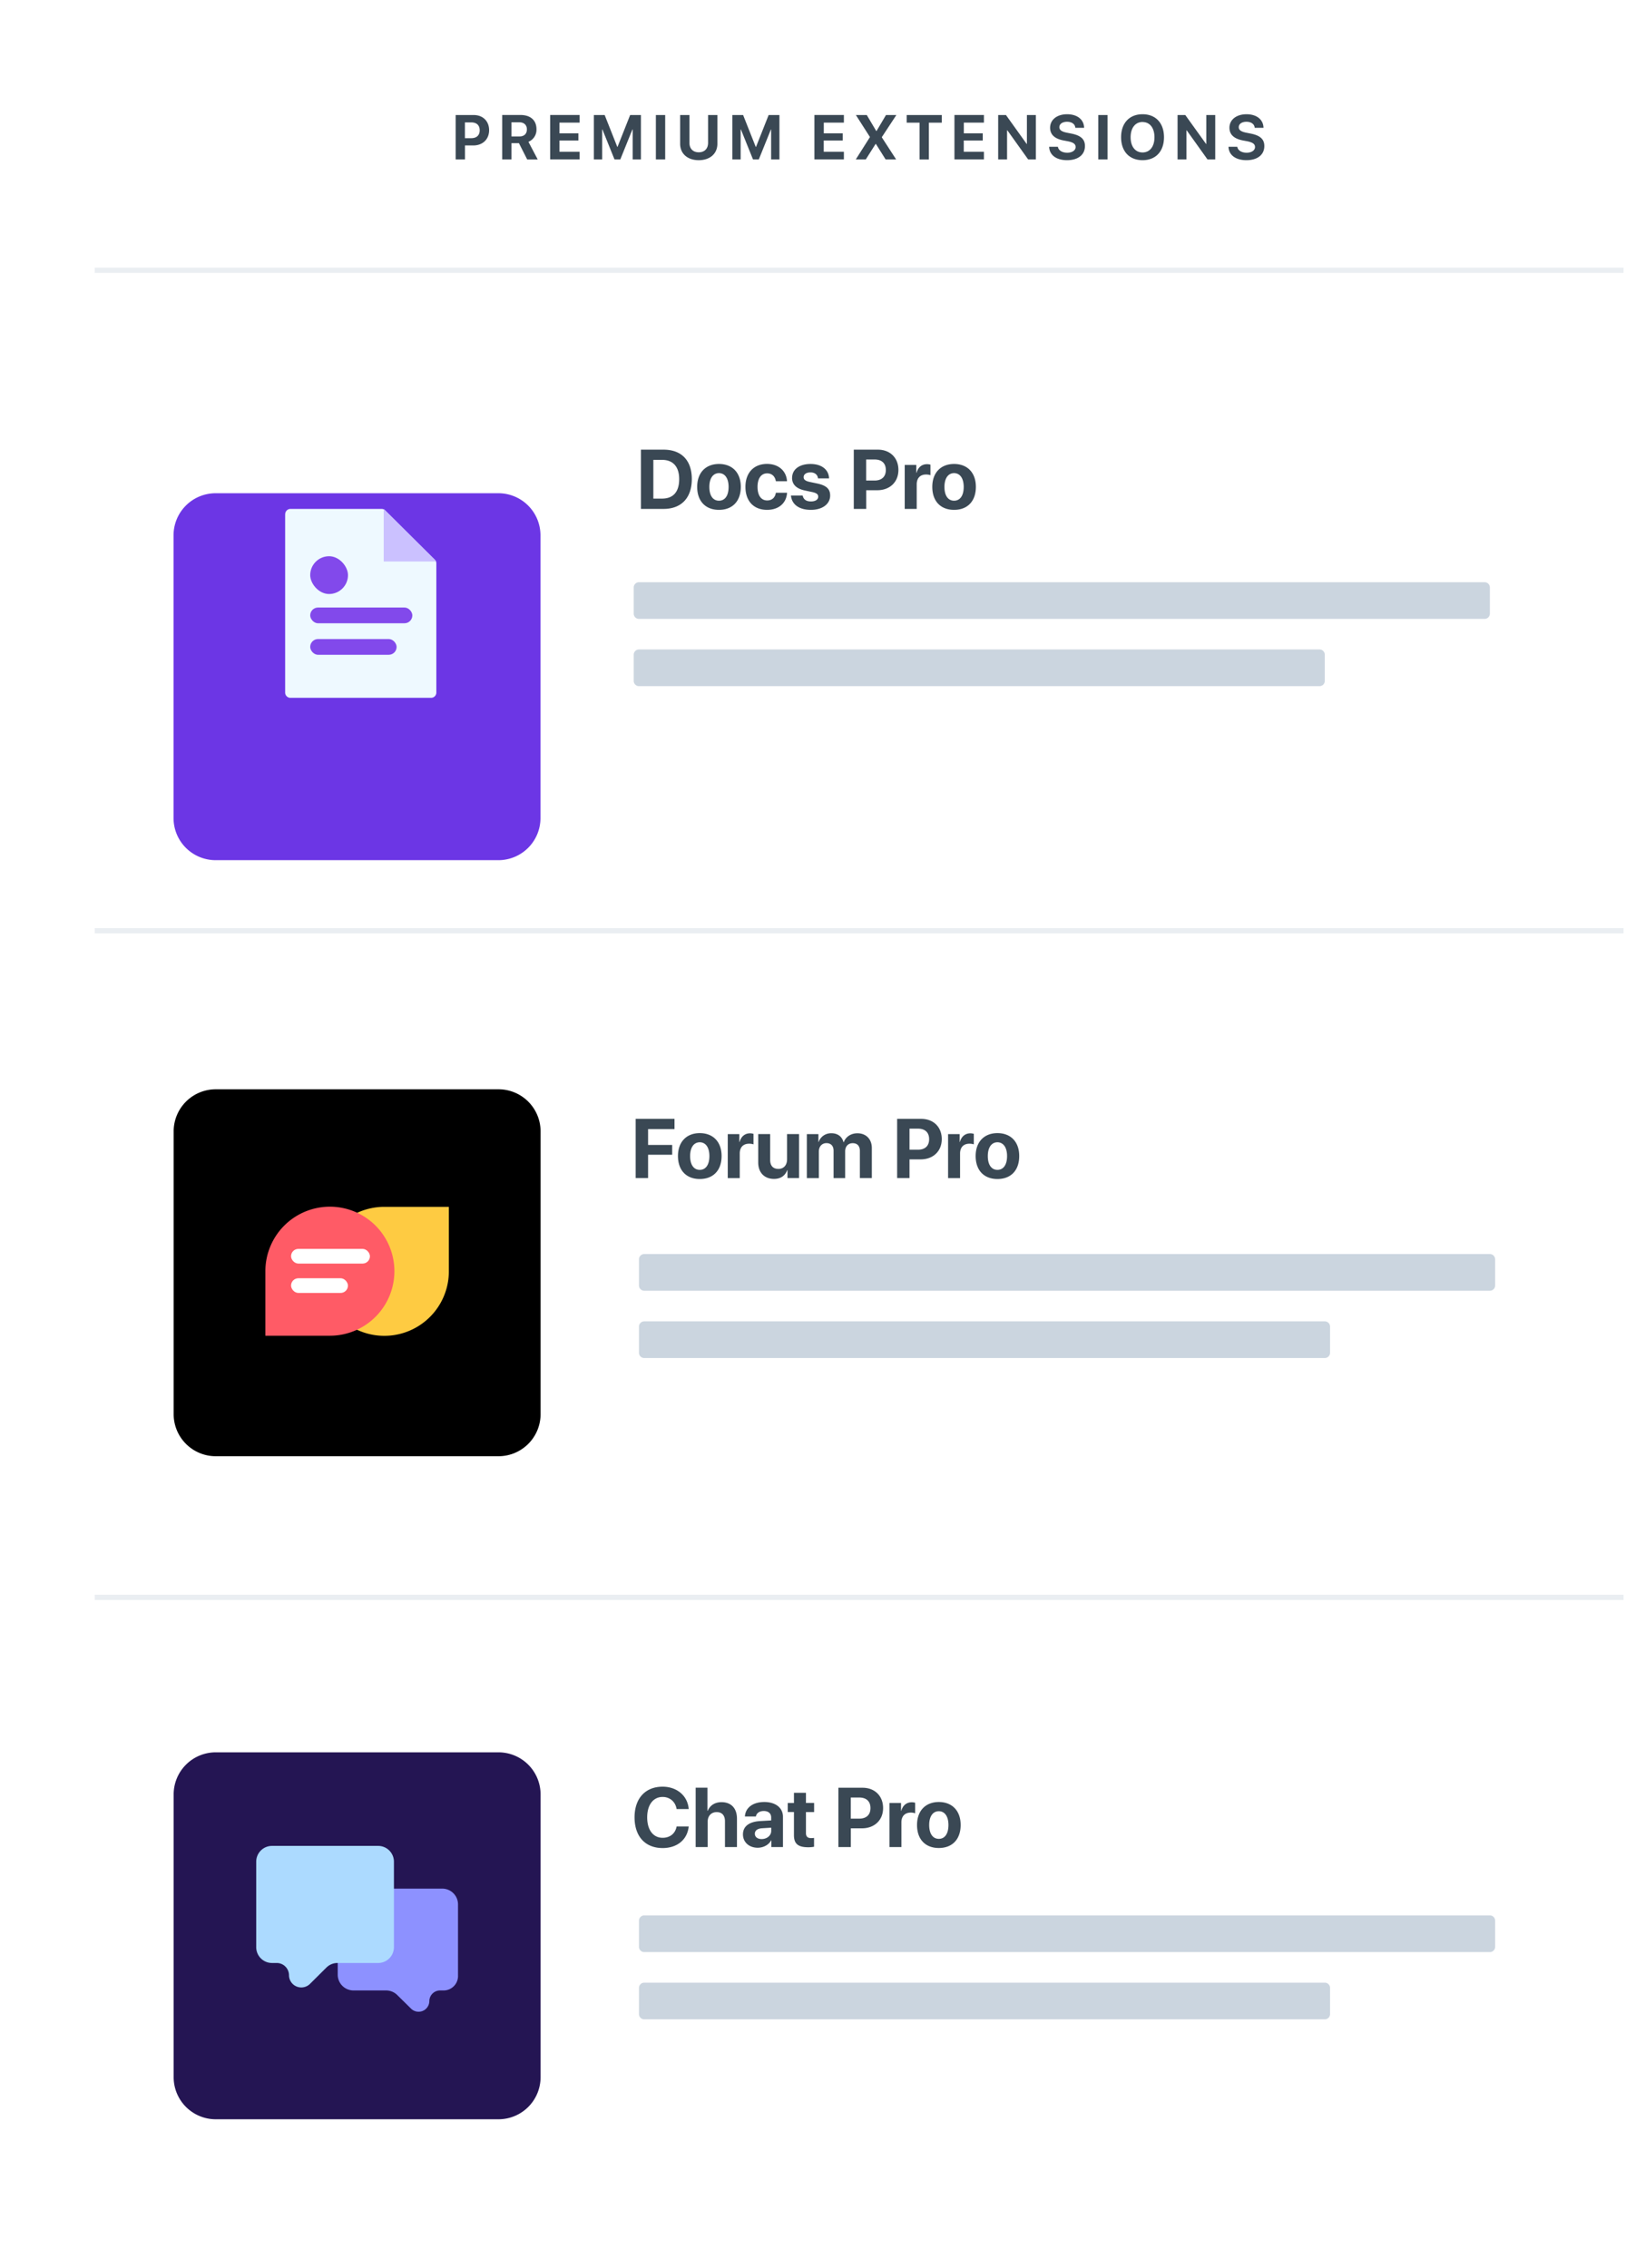 <svg xmlns="http://www.w3.org/2000/svg" width="309" fill="none" viewBox="0 0 309 431"><path fill="#fff" d="M18 .72h290.54v430H18z"/><path fill="#99ADC0" fill-opacity=".5" d="M121.43 377.77a1 1 0 011-1h129.33a1 1 0 011 1v4.97a1 1 0 01-1 1H122.43a1 1 0 01-1-1v-4.97zM121.43 364.99a1 1 0 011-1h160.7a1 1 0 011 1v4.97a1 1 0 01-1 1h-160.7a1 1 0 01-1-1v-4.97z"/><path fill="#3A4854" d="M125.92 351.19c2.77 0 4.7-1.59 4.96-4.1h-2.3c-.24 1.33-1.25 2.15-2.65 2.15-1.8 0-2.94-1.48-2.94-3.89 0-2.37 1.15-3.87 2.93-3.87 1.38 0 2.44.91 2.66 2.3h2.3c-.19-2.53-2.25-4.25-4.96-4.25-3.26 0-5.33 2.2-5.33 5.83 0 3.64 2.05 5.83 5.33 5.83zM132.2 351h2.28v-4.78c0-1.1.64-1.86 1.72-1.86 1.03 0 1.57.66 1.57 1.73V351h2.28v-5.4c0-1.93-1.07-3.13-2.93-3.13-1.27 0-2.18.6-2.63 1.65h-.05v-4.4h-2.24V351zM144 351.13c1.04 0 2.08-.52 2.55-1.41h.04V351h2.2v-5.76c0-1.69-1.4-2.8-3.54-2.8-2.22 0-3.6 1.12-3.69 2.75h2.09c.1-.62.65-1.04 1.5-1.04.86 0 1.4.45 1.4 1.23v.56l-2.1.12c-2.1.13-3.26 1.01-3.26 2.53 0 1.51 1.2 2.54 2.8 2.54zm.74-1.65c-.77 0-1.29-.39-1.29-1.01 0-.6.49-.98 1.34-1.04l1.77-.11v.61c0 .9-.83 1.55-1.82 1.55zM150.88 340.7v1.93h-1.18v1.71h1.18v4.4c0 1.63.77 2.3 2.74 2.3.46 0 .85-.05 1.08-.1v-1.68c-.14.02-.35.04-.55.04-.67 0-.99-.3-.99-.95v-4h1.55v-1.73h-1.55v-1.93h-2.28zM159.33 339.73V351h2.36v-3.56h2.1c2.38 0 4.03-1.54 4.03-3.85 0-2.32-1.6-3.86-3.9-3.86h-4.6zm2.36 1.86h1.6c1.35 0 2.13.72 2.13 2 0 1.3-.79 2.01-2.14 2.01h-1.6v-4zM169.02 351h2.28v-4.68c0-1.18.66-1.87 1.79-1.87.32 0 .64.06.82.14v-2.01a2.32 2.32 0 00-.64-.09c-.99 0-1.7.58-2 1.64h-.04v-1.5h-2.2V351zM178.41 351.18c2.53 0 4.15-1.62 4.15-4.38 0-2.71-1.64-4.36-4.15-4.36-2.5 0-4.14 1.65-4.14 4.37 0 2.75 1.61 4.37 4.14 4.37zm0-1.74c-1.12 0-1.83-.95-1.83-2.63 0-1.66.72-2.62 1.83-2.62s1.83.96 1.83 2.62c0 1.68-.7 2.63-1.83 2.63z"/><path fill="#241553" d="M41 402.73a8 8 0 01-8-8V341a8 8 0 018-8h53.73a8 8 0 018 8v53.73a8 8 0 01-8 8H41z"/><path fill="#8D91FF" d="M87.04 361.9a3 3 0 00-3-3H67.18a3 3 0 00-3 3v13.35a3 3 0 003 3h6.2a3 3 0 012.1.86l2.63 2.59a2.04 2.04 0 003.48-1.43 2.04 2.04 0 012.04-2.02h.68c1.5 0 2.73-1.23 2.73-2.73v-13.63z"/><path fill="#ACDAFF" d="M48.69 353.78a3 3 0 013-3h20.17a3 3 0 013 3v16.25a3 3 0 01-3 3h-7.7a3 3 0 00-2.12.86l-3.12 3.1a2.34 2.34 0 01-4-1.65 2.34 2.34 0 00-2.33-2.31h-.9a3 3 0 01-3-3v-16.25z"/><path fill="#99ADC0" fill-opacity=".2" fill-rule="evenodd" d="M308.54 304.05H18v-1h290.54v1z" clip-rule="evenodd"/><path fill="#99ADC0" fill-opacity=".5" d="M121.43 252.1a1 1 0 011-1h129.33a1 1 0 011 1v4.97a1 1 0 01-1 1H122.43a1 1 0 01-1-1v-4.98zM121.43 239.31a1 1 0 011-1h160.7a1 1 0 011 1v4.97a1 1 0 01-1 1h-160.7a1 1 0 01-1-1v-4.97z"/><path fill="#3A4854" d="M123.16 223.88v-4.44h4.58v-1.86h-4.58v-3.02h5.02v-1.94h-7.38v11.25h2.36zM132.98 224.05c2.53 0 4.15-1.61 4.15-4.37 0-2.71-1.64-4.35-4.15-4.35-2.5 0-4.14 1.65-4.14 4.35 0 2.75 1.62 4.37 4.14 4.37zm0-1.74c-1.12 0-1.83-.94-1.83-2.62 0-1.66.72-2.62 1.83-2.62s1.83.96 1.83 2.62c0 1.68-.71 2.62-1.83 2.62zM138.3 223.88h2.28v-4.68c0-1.18.66-1.86 1.78-1.86.33 0 .64.05.83.13v-2a2.32 2.32 0 00-.65-.1c-.98 0-1.7.59-1.99 1.65h-.05v-1.5h-2.2v8.35zM151.85 215.51h-2.28v4.8c0 1.1-.63 1.82-1.64 1.82-1.01 0-1.57-.59-1.57-1.7v-4.92h-2.27v5.4c0 1.94 1.2 3.12 3 3.12 1.27 0 2.1-.6 2.51-1.66h.05v1.5h2.2v-8.36zM153.33 223.88h2.28v-5.05c0-.94.58-1.6 1.45-1.6.84 0 1.35.54 1.35 1.43v5.22h2.2v-5.09c0-.92.56-1.55 1.43-1.55.88 0 1.37.53 1.37 1.5v5.13h2.27v-5.7c0-1.7-1.1-2.81-2.74-2.81-1.22 0-2.22.66-2.6 1.71h-.04c-.28-1.1-1.12-1.72-2.33-1.72-1.14 0-2.04.67-2.4 1.67h-.04v-1.5h-2.2v8.35zM170.49 212.62v11.25h2.35v-3.55h2.11c2.37 0 4.02-1.54 4.02-3.85 0-2.32-1.6-3.85-3.9-3.85h-4.58zm2.35 1.86h1.6c1.35 0 2.13.72 2.13 2 0 1.29-.78 2-2.13 2h-1.6v-4zM180.17 223.88h2.28v-4.68c0-1.18.66-1.86 1.78-1.86.33 0 .64.05.83.13v-2a2.31 2.31 0 00-.65-.1c-.98 0-1.7.59-2 1.65h-.04v-1.5h-2.2v8.35zM189.55 224.05c2.53 0 4.14-1.61 4.14-4.37 0-2.71-1.63-4.35-4.14-4.35-2.5 0-4.14 1.65-4.14 4.35 0 2.75 1.61 4.37 4.14 4.37zm0-1.74c-1.12 0-1.83-.94-1.83-2.62 0-1.66.72-2.62 1.83-2.62 1.1 0 1.83.96 1.83 2.62 0 1.68-.71 2.62-1.83 2.62z"/><path fill="#000" d="M33 215a8 8 0 018-8h53.73a8 8 0 018 8v53.73a8 8 0 01-8 8H41a8 8 0 01-8-8V215z"/><path fill="#FECB42" d="M60.78 241.6c0-6.78 5.5-12.26 12.26-12.26H85.3v12.25a12.26 12.26 0 01-24.52 0z"/><path fill="#FF5B66" d="M50.43 241.57a12.26 12.26 0 1112.26 12.26H50.43v-12.26z"/><rect width="10.81" height="2.79" x="55.31" y="242.91" fill="#fff" rx="1.39"/><rect width="14.99" height="2.79" x="55.31" y="237.33" fill="#fff" rx="1.39"/><path fill="#99ADC0" fill-opacity=".2" fill-rule="evenodd" d="M308.54 177.37H18v-1h290.54v1z" clip-rule="evenodd"/><path fill="#99ADC0" fill-opacity=".5" d="M120.43 124.42a1 1 0 011-1h129.33a1 1 0 011 1v4.97a1 1 0 01-1 1H121.43a1 1 0 01-1-1v-4.97zM120.43 111.64a1 1 0 011-1h160.7a1 1 0 011 1v4.97a1 1 0 01-1 1h-160.7a1 1 0 01-1-1v-4.97z"/><g filter="url(#filter0_dd)"><path fill="#6C36E5" d="M32.98 87.73a8 8 0 018-8h53.73a8 8 0 018 8v53.73a8 8 0 01-8 8H40.98a8 8 0 01-8-8V87.73z"/></g><path fill="#3A4854" d="M121.8 85.45v11.26h4.3c3.38 0 5.37-2.1 5.37-5.67 0-3.58-1.99-5.59-5.37-5.59h-4.3zm2.36 1.94h1.66c2.08 0 3.25 1.3 3.25 3.66 0 2.43-1.14 3.7-3.25 3.7h-1.66V87.4zM136.63 96.89c2.53 0 4.15-1.62 4.15-4.37 0-2.72-1.64-4.35-4.15-4.35-2.5 0-4.14 1.64-4.14 4.35 0 2.75 1.62 4.37 4.14 4.37zm0-1.74c-1.12 0-1.83-.94-1.83-2.62 0-1.66.73-2.62 1.83-2.62 1.11 0 1.83.96 1.83 2.62 0 1.68-.7 2.62-1.83 2.62zM149.56 91.46c-.1-1.9-1.54-3.3-3.8-3.3-2.5 0-4.1 1.68-4.1 4.36 0 2.73 1.6 4.37 4.11 4.37 2.2 0 3.68-1.27 3.8-3.25h-2.13c-.14.92-.73 1.46-1.65 1.46-1.13 0-1.83-.93-1.83-2.58 0-1.61.7-2.57 1.83-2.57.93 0 1.52.63 1.65 1.5h2.12zM150.52 90.8c0 1.26.82 2.07 2.44 2.41l1.42.3c.83.19 1.11.44 1.11.88 0 .55-.53.9-1.39.9-.9 0-1.42-.39-1.56-1.12h-2.23c.15 1.64 1.48 2.72 3.8 2.72 2.15 0 3.65-1.09 3.65-2.73 0-1.23-.71-1.91-2.46-2.28l-1.43-.3c-.84-.18-1.15-.47-1.15-.9 0-.56.52-.91 1.3-.91.85 0 1.36.46 1.43 1.14h2.1c-.05-1.64-1.38-2.74-3.52-2.74-2.13 0-3.5 1.04-3.5 2.63zM162.25 85.45v11.26h2.36v-3.55h2.1c2.38 0 4.02-1.55 4.02-3.85 0-2.32-1.59-3.86-3.9-3.86h-4.58zm2.36 1.87h1.6c1.35 0 2.13.71 2.13 2 0 1.28-.8 2-2.14 2h-1.6v-4zM171.93 96.71h2.28v-4.67c0-1.18.66-1.87 1.78-1.87.33 0 .64.06.83.13v-2a2.32 2.32 0 00-.65-.09c-.98 0-1.7.58-1.99 1.64h-.05v-1.5h-2.2v8.36zM181.31 96.89c2.53 0 4.14-1.62 4.14-4.37 0-2.72-1.63-4.35-4.14-4.35-2.5 0-4.14 1.64-4.14 4.35 0 2.75 1.61 4.37 4.14 4.37zm0-1.74c-1.12 0-1.83-.94-1.83-2.62 0-1.66.72-2.62 1.83-2.62 1.1 0 1.83.96 1.83 2.62 0 1.68-.71 2.62-1.83 2.62z"/><path fill="#EEF9FF" d="M54.2 97.71a1 1 0 011-1h17.32a1 1 0 01.7.3l9.4 9.34a1 1 0 01.3.71v24.55a1 1 0 01-1 1H55.19a1 1 0 01-1-1v-33.9z"/><rect width="16.42" height="2.99" x="58.95" y="121.44" fill="#8249EB" rx="1.49"/><rect width="19.41" height="2.99" x="58.95" y="115.45" fill="#8249EB" rx="1.49"/><rect width="7.18" height="7.18" x="58.95" y="105.7" fill="#8249EB" rx="3.59"/><path fill="#CBC1FF" d="M72.93 106.7h9.99l-10-9.99v9.99z"/><path fill="#99ADC0" fill-opacity=".2" fill-rule="evenodd" d="M308.54 51.86H18v-1h290.54v1z" clip-rule="evenodd"/><path fill="#3A4854" d="M86.59 21.86v8.44h1.77v-2.66h1.58c1.78 0 3.01-1.16 3.01-2.9 0-1.73-1.2-2.88-2.93-2.88H86.6zm1.77 1.4h1.2c1 0 1.6.53 1.6 1.5 0 .96-.6 1.5-1.61 1.5h-1.2v-3zM97.2 27.21h1.42l1.57 3.1h2l-1.77-3.36a2.48 2.48 0 001.53-2.4c0-1.67-1.11-2.7-3.06-2.7h-3.45v8.45h1.76v-3.09zm0-3.97h1.5c.88 0 1.43.52 1.43 1.34 0 .84-.52 1.35-1.4 1.35H97.2v-2.7zM110.14 28.84h-3.82V26.7h3.6v-1.36h-3.6v-2.04h3.83v-1.45h-5.6v8.44h5.6v-1.46zM121.8 30.3v-8.44h-2.05l-2.4 6.06h-.04l-2.4-6.06h-2.05v8.44h1.57v-5.7h.05l2.3 5.7h1.1l2.3-5.7h.05v5.7h1.57zM126.41 30.3v-8.44h-1.77v8.44h1.77zM131.02 21.86h-1.77v5.46c0 1.86 1.38 3.12 3.54 3.12s3.54-1.26 3.54-3.12v-5.46h-1.77v5.28c0 1.08-.64 1.8-1.77 1.8s-1.77-.72-1.77-1.8v-5.28zM148.12 30.3v-8.44h-2.05l-2.4 6.06h-.05l-2.4-6.06h-2.04v8.44h1.57v-5.7h.05l2.3 5.7h1.1l2.3-5.7h.04v5.7h1.58zM160.37 28.84h-3.83V26.7h3.61v-1.36h-3.6v-2.04h3.82v-1.45h-5.6v8.44h5.6v-1.46zM162.63 30.3h1.9l1.87-2.95h.05l1.85 2.95h2l-2.72-4.2v-.04l2.76-4.2h-1.97l-1.8 3.04h-.05l-1.8-3.04h-2.07l2.66 4.16v.05l-2.68 4.23zM176.52 30.3v-6.99h2.45v-1.45h-6.66v1.45h2.44v7h1.77zM186.98 28.84h-3.83V26.7h3.61v-1.36h-3.6v-2.04h3.82v-1.45h-5.6v8.44h5.6v-1.46zM191.38 30.3v-5.53h.06l3.95 5.53h1.46v-8.44h-1.7v5.5h-.04l-3.94-5.5h-1.48v8.44h1.7zM199.38 27.89c.05 1.6 1.39 2.55 3.4 2.55 2.11 0 3.4-1.04 3.4-2.69 0-1.28-.77-2-2.56-2.36l-.9-.18c-.99-.2-1.4-.52-1.4-1.04 0-.62.59-1.03 1.46-1.03.89 0 1.52.43 1.57 1.15h1.67c-.03-1.55-1.27-2.58-3.24-2.58-1.88 0-3.22 1.02-3.22 2.57 0 1.26.82 2.07 2.5 2.4l.9.17c1.06.22 1.45.54 1.45 1.1 0 .61-.64 1.07-1.58 1.07-.96 0-1.68-.42-1.79-1.13h-1.66zM210.47 30.3v-8.44h-1.76v8.44h1.76zM217.13 21.71c-2.5 0-4.08 1.68-4.08 4.37 0 2.69 1.57 4.36 4.08 4.36 2.5 0 4.07-1.67 4.07-4.36 0-2.69-1.57-4.37-4.07-4.37zm0 1.48c1.38 0 2.26 1.12 2.26 2.9 0 1.76-.88 2.88-2.26 2.88-1.39 0-2.27-1.12-2.27-2.89s.89-2.9 2.27-2.9zM225.47 30.3v-5.53h.05l3.95 5.53h1.47v-8.44h-1.7v5.5h-.04l-3.95-5.5h-1.47v8.44h1.69zM233.46 27.89c.05 1.6 1.4 2.55 3.4 2.55 2.12 0 3.41-1.04 3.41-2.69 0-1.28-.78-2-2.56-2.36l-.9-.18c-.99-.2-1.4-.52-1.4-1.04 0-.62.59-1.03 1.46-1.03.89 0 1.51.43 1.57 1.15h1.67c-.03-1.55-1.27-2.58-3.24-2.58-1.88 0-3.23 1.02-3.23 2.57 0 1.26.83 2.07 2.51 2.4l.9.17c1.05.22 1.45.54 1.45 1.1 0 .61-.64 1.07-1.59 1.07-.95 0-1.67-.42-1.78-1.13h-1.67z"/><defs><filter id="filter0_dd" width="133.73" height="133.73" x=".98" y="61.73" color-interpolation-filters="sRGB" filterUnits="userSpaceOnUse"><feFlood flood-opacity="0" result="BackgroundImageFix"/><feColorMatrix in="SourceAlpha" values="0 0 0 0 0 0 0 0 0 0 0 0 0 0 0 0 0 0 127 0"/><feOffset/><feGaussianBlur stdDeviation="1.5"/><feColorMatrix values="0 0 0 0 0.196 0 0 0 0 0.196 0 0 0 0 0.365 0 0 0 0.2 0"/><feBlend in2="BackgroundImageFix" result="effect1_dropShadow"/><feColorMatrix in="SourceAlpha" values="0 0 0 0 0 0 0 0 0 0 0 0 0 0 0 0 0 0 127 0"/><feOffset dy="14"/><feGaussianBlur stdDeviation="16"/><feColorMatrix values="0 0 0 0 0.196 0 0 0 0 0.196 0 0 0 0 0.365 0 0 0 0.1 0"/><feBlend in2="effect1_dropShadow" result="effect2_dropShadow"/><feBlend in="SourceGraphic" in2="effect2_dropShadow" result="shape"/></filter></defs></svg>